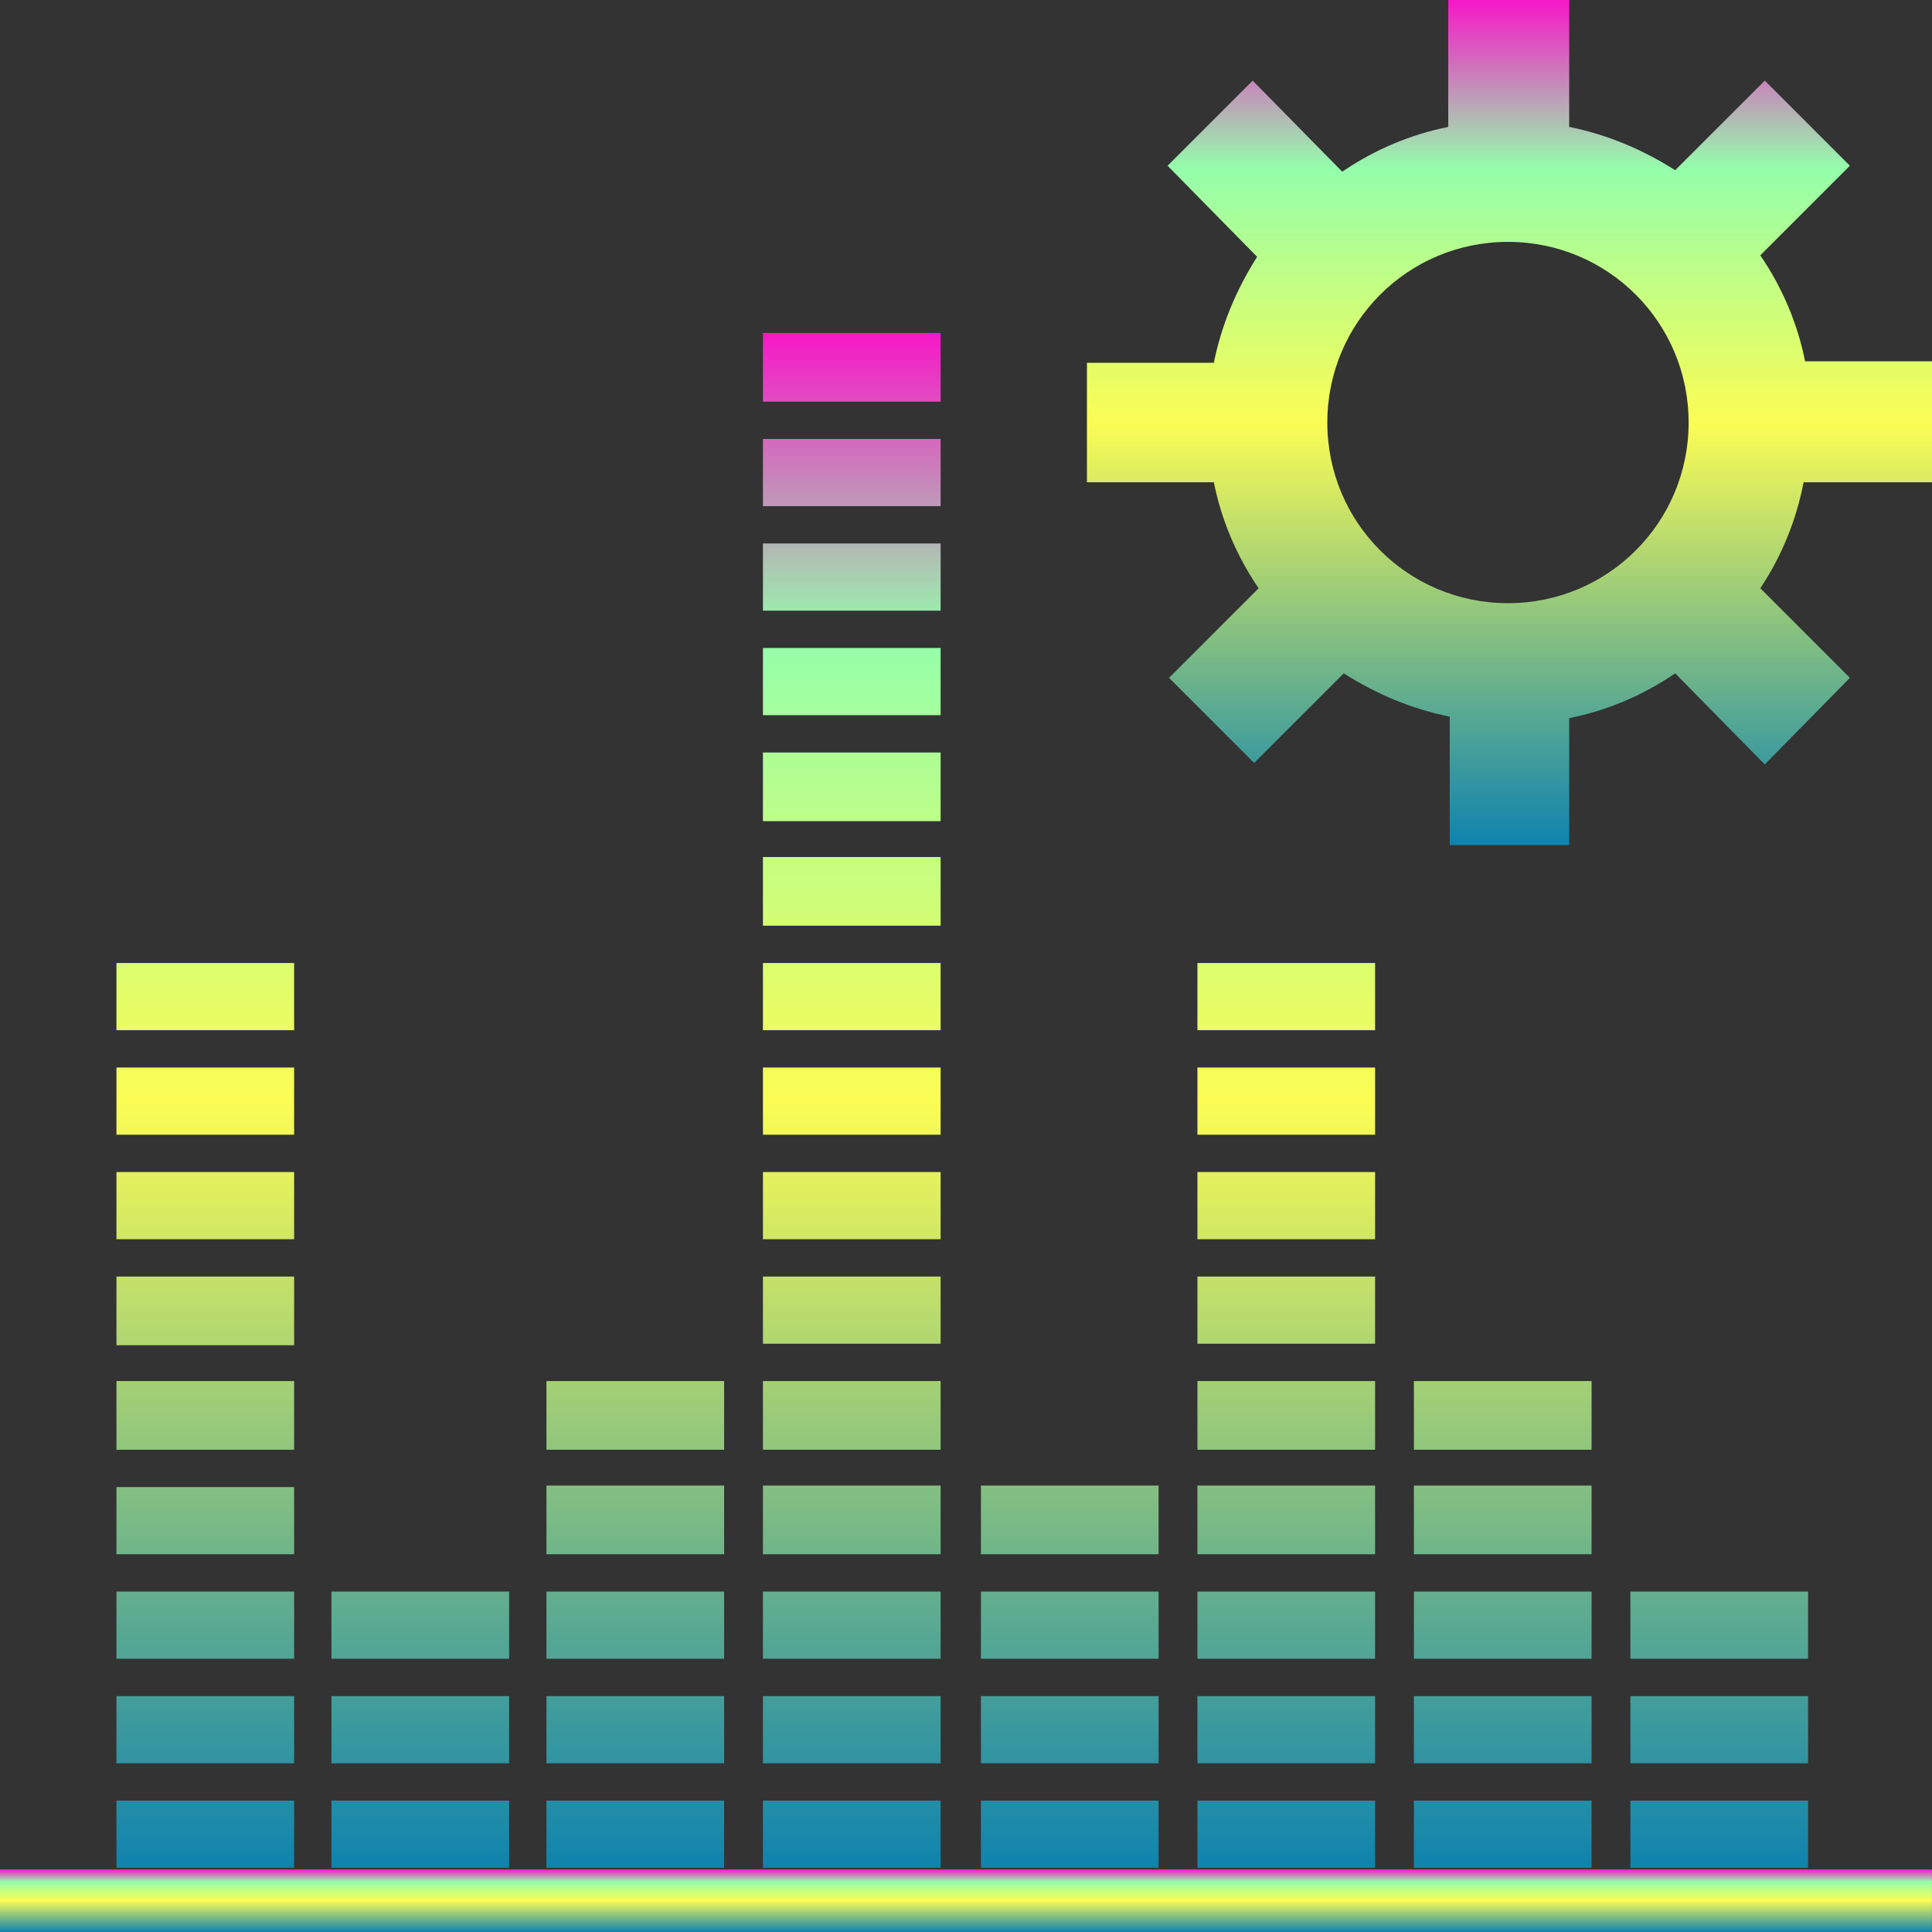 <?xml version="1.0" encoding="UTF-8" standalone="no"?>

<svg
   version="1.1"
   id="hdspconf"
   width="16"
   height="16"
   viewBox="0 0 1.294 1.294"
   xml:space="preserve"
   xmlns:xlink="http://www.w3.org/1999/xlink"
   xmlns="http://www.w3.org/2000/svg"
   xmlns:svg="http://www.w3.org/2000/svg"
   xmlns:rdf="http://www.w3.org/1999/02/22-rdf-syntax-ns#"
   xmlns:cc="http://creativecommons.org/ns#"
   xmlns:dc="http://purl.org/dc/elements/1.1/">
  <rect x="0" y="0" width="1.294" height="1.294" fill="#333333" stroke="none"/>
  <defs>
    <style id="current-color-scheme" type="text/css">
      .ColorScheme-Text { color: #0abdc6; } .ColorScheme-Highlight { color:#5294e2; }
    </style>
    <linearGradient id="arrongin" x1="0%" x2="0%" y1="0%" y2="100%">
      <stop offset="0%" style="stop-color:#dd9b44; stop-opacity:1"/>
      <stop offset="100%" style="stop-color:#ad6c16; stop-opacity:1"/>
    </linearGradient>
    <linearGradient id="aurora" x1="0%" x2="0%" y1="0%" y2="100%">
      <stop offset="0%" style="stop-color:#09D4DF; stop-opacity:1"/>
      <stop offset="100%" style="stop-color:#9269F4; stop-opacity:1"/>
    </linearGradient>
    <linearGradient id="cyberneon" x1="0%" x2="0%" y1="0%" y2="100%">
      <stop offset="0" style="stop-color:#0abdc6; stop-opacity:1"/>
      <stop offset="1" style="stop-color:#ea00d9; stop-opacity:1"/>
    </linearGradient>
    <linearGradient id="fitdance" x1="0%" x2="0%" y1="0%" y2="100%">
      <stop offset="0%" style="stop-color:#1AD6AB; stop-opacity:1"/>
      <stop offset="100%" style="stop-color:#329DB6; stop-opacity:1"/>
    </linearGradient>
    <linearGradient id="oomox" x1="0%" x2="0%" y1="0%" y2="100%">
      <stop offset="0%" style="stop-color:#0abdc6; stop-opacity:1"/>
      <stop offset="100%" style="stop-color:#b800ff; stop-opacity:1"/>
    </linearGradient>
    <linearGradient id="rainblue" x1="0%" x2="0%" y1="0%" y2="100%">
      <stop offset="0%" style="stop-color:#00F260; stop-opacity:1"/>
      <stop offset="100%" style="stop-color:#0575E6; stop-opacity:1"/>
    </linearGradient>
    <linearGradient id="sunrise" x1="0%" x2="0%" y1="0%" y2="100%">
      <stop offset="0%" style="stop-color: #FF8501; stop-opacity:1"/>
      <stop offset="100%" style="stop-color: #FFCB01; stop-opacity:1"/>
    </linearGradient>
    <linearGradient id="telinkrin" x1="0%" x2="0%" y1="0%" y2="100%">
      <stop offset="0%" style="stop-color: #b2ced6; stop-opacity:1"/>
      <stop offset="100%" style="stop-color: #6da5b7; stop-opacity:1"/>
    </linearGradient>
    <linearGradient id="60spsycho" x1="0%" x2="0%" y1="0%" y2="100%">
      <stop offset="0%" style="stop-color: #df5940; stop-opacity:1"/>
      <stop offset="25%" style="stop-color: #d8d15f; stop-opacity:1"/>
      <stop offset="50%" style="stop-color: #e9882a; stop-opacity:1"/>
      <stop offset="100%" style="stop-color: #279362; stop-opacity:1"/>
    </linearGradient>
    <linearGradient id="90ssummer" x1="0%" x2="0%" y1="0%" y2="100%">
      <stop offset="0%" style="stop-color: #f618c7; stop-opacity:1"/>
      <stop offset="20%" style="stop-color: #94ffab; stop-opacity:1"/>
      <stop offset="50%" style="stop-color: #fbfd54; stop-opacity:1"/>
      <stop offset="100%" style="stop-color: #0f83ae; stop-opacity:1"/>
    </linearGradient>
  </defs>
<path
   id="path_base"
   class="ColorScheme-Text"
   d="m -2.165e-5,1.294 h 0.078 0.119 0.025 0.119 0.025 0.119 0.026 0.119 0.026 0.119 0.026 0.119 0.027 0.119 0.026 0.119 0.083 V 1.252 H -2.165e-5 Z"
   style="stroke-width:0.02;fill:url(#90ssummer);opacity:1" />
<path
   id="path_matrix"
   style="stroke-width:0.02;opacity:1;fill:url(#90ssummer)"
   d="M 0.511 0.223 L 0.511 0.269 L 0.63 0.269 L 0.63 0.223 L 0.511 0.223 z M 0.511 0.294 L 0.511 0.339 L 0.63 0.339 L 0.63 0.294 L 0.511 0.294 z M 0.511 0.364 L 0.511 0.409 L 0.63 0.409 L 0.63 0.364 L 0.511 0.364 z M 0.511 0.434 L 0.511 0.479 L 0.63 0.479 L 0.63 0.434 L 0.511 0.434 z M 0.511 0.504 L 0.511 0.55 L 0.63 0.55 L 0.63 0.504 L 0.511 0.504 z M 0.511 0.574 L 0.511 0.62 L 0.63 0.62 L 0.63 0.574 L 0.511 0.574 z M 0.078 0.645 L 0.078 0.69 L 0.197 0.69 L 0.197 0.645 L 0.078 0.645 z M 0.511 0.645 L 0.511 0.69 L 0.63 0.69 L 0.63 0.645 L 0.511 0.645 z M 0.802 0.645 L 0.802 0.69 L 0.921 0.69 L 0.921 0.645 L 0.802 0.645 z M 0.078 0.715 L 0.078 0.76 L 0.197 0.76 L 0.197 0.715 L 0.078 0.715 z M 0.511 0.715 L 0.511 0.76 L 0.63 0.76 L 0.63 0.715 L 0.511 0.715 z M 0.802 0.715 L 0.802 0.76 L 0.921 0.76 L 0.921 0.715 L 0.802 0.715 z M 0.802 0.785 L 0.802 0.83 L 0.921 0.83 L 0.921 0.785 L 0.802 0.785 z M 0.078 0.785 L 0.078 0.83 L 0.197 0.83 L 0.197 0.785 L 0.078 0.785 z M 0.511 0.785 L 0.511 0.83 L 0.63 0.83 L 0.63 0.785 L 0.511 0.785 z M 0.078 0.855 L 0.078 0.901 L 0.197 0.901 L 0.197 0.855 L 0.078 0.855 z M 0.511 0.855 L 0.511 0.9 L 0.63 0.9 L 0.63 0.855 L 0.511 0.855 z M 0.802 0.855 L 0.802 0.9 L 0.921 0.9 L 0.921 0.855 L 0.802 0.855 z M 0.078 0.925 L 0.078 0.971 L 0.197 0.971 L 0.197 0.925 L 0.078 0.925 z M 0.366 0.925 L 0.366 0.971 L 0.485 0.971 L 0.485 0.925 L 0.366 0.925 z M 0.511 0.925 L 0.511 0.971 L 0.63 0.971 L 0.63 0.925 L 0.511 0.925 z M 0.802 0.925 L 0.802 0.971 L 0.921 0.971 L 0.921 0.925 L 0.802 0.925 z M 0.947 0.925 L 0.947 0.971 L 1.066 0.971 L 1.066 0.925 L 0.947 0.925 z M 0.366 0.995 L 0.366 1.041 L 0.485 1.041 L 0.485 0.995 L 0.366 0.995 z M 0.511 0.995 L 0.511 1.041 L 0.63 1.041 L 0.63 0.995 L 0.511 0.995 z M 0.657 0.995 L 0.657 1.041 L 0.776 1.041 L 0.776 0.995 L 0.657 0.995 z M 0.802 0.995 L 0.802 1.041 L 0.921 1.041 L 0.921 0.995 L 0.802 0.995 z M 0.947 0.995 L 0.947 1.041 L 1.066 1.041 L 1.066 0.995 L 0.947 0.995 z M 0.078 0.996 L 0.078 1.041 L 0.197 1.041 L 0.197 0.996 L 0.078 0.996 z M 0.078 1.066 L 0.078 1.111 L 0.197 1.111 L 0.197 1.066 L 0.078 1.066 z M 0.222 1.066 L 0.222 1.111 L 0.341 1.111 L 0.341 1.066 L 0.222 1.066 z M 0.366 1.066 L 0.366 1.111 L 0.485 1.111 L 0.485 1.066 L 0.366 1.066 z M 0.511 1.066 L 0.511 1.111 L 0.63 1.111 L 0.63 1.066 L 0.511 1.066 z M 0.657 1.066 L 0.657 1.111 L 0.776 1.111 L 0.776 1.066 L 0.657 1.066 z M 0.802 1.066 L 0.802 1.111 L 0.921 1.111 L 0.921 1.066 L 0.802 1.066 z M 0.947 1.066 L 0.947 1.111 L 1.066 1.111 L 1.066 1.066 L 0.947 1.066 z M 1.092 1.066 L 1.092 1.111 L 1.211 1.111 L 1.211 1.066 L 1.092 1.066 z M 0.078 1.136 L 0.078 1.181 L 0.197 1.181 L 0.197 1.136 L 0.078 1.136 z M 0.222 1.136 L 0.222 1.181 L 0.341 1.181 L 0.341 1.136 L 0.222 1.136 z M 0.366 1.136 L 0.366 1.181 L 0.485 1.181 L 0.485 1.136 L 0.366 1.136 z M 0.511 1.136 L 0.511 1.181 L 0.63 1.181 L 0.63 1.136 L 0.511 1.136 z M 0.657 1.136 L 0.657 1.181 L 0.776 1.181 L 0.776 1.136 L 0.657 1.136 z M 0.802 1.136 L 0.802 1.181 L 0.921 1.181 L 0.921 1.136 L 0.802 1.136 z M 0.947 1.136 L 0.947 1.181 L 1.066 1.181 L 1.066 1.136 L 0.947 1.136 z M 1.092 1.136 L 1.092 1.181 L 1.211 1.181 L 1.211 1.136 L 1.092 1.136 z M 0.078 1.206 L 0.078 1.251 L 0.197 1.251 L 0.197 1.206 L 0.078 1.206 z M 0.222 1.206 L 0.222 1.251 L 0.341 1.251 L 0.341 1.206 L 0.222 1.206 z M 0.366 1.206 L 0.366 1.251 L 0.485 1.251 L 0.485 1.206 L 0.366 1.206 z M 0.511 1.206 L 0.511 1.251 L 0.63 1.251 L 0.63 1.206 L 0.511 1.206 z M 0.657 1.206 L 0.657 1.251 L 0.776 1.251 L 0.776 1.206 L 0.657 1.206 z M 0.802 1.206 L 0.802 1.251 L 0.921 1.251 L 0.921 1.206 L 0.802 1.206 z M 0.947 1.206 L 0.947 1.251 L 1.066 1.251 L 1.066 1.206 L 0.947 1.206 z M 1.092 1.206 L 1.092 1.251 L 1.211 1.251 L 1.211 1.206 L 1.092 1.206 z " />
<path
   d="m 0.97,0 v 0.085 c -0.025,0.005 -0.049,0.015 -0.071,0.03 L 0.839,0.054 0.782,0.111 0.842,0.172 c -0.014,0.022 -0.024,0.046 -0.029,0.071 H 0.728 V 0.323 h 0.085 c 0.005,0.025 0.015,0.049 0.03,0.071 l -0.06,0.06 0.057,0.057 0.06,-0.06 c 0.022,0.014 0.046,0.024 0.071,0.029 V 0.566 H 1.051 V 0.481 C 1.076,0.476 1.1,0.466 1.122,0.451 L 1.182,0.512 1.239,0.454 1.179,0.394 C 1.193,0.373 1.203,0.349 1.208,0.323 H 1.294 v -0.081 h -0.085 c -0.005,-0.025 -0.015,-0.049 -0.03,-0.071 L 1.239,0.111 1.182,0.054 1.122,0.114 C 1.1,0.1 1.076,0.09 1.051,0.085 V 0 Z m 0.04,0.162 c 0.067,0 0.121,0.054 0.121,0.121 0,0.067 -0.054,0.121 -0.121,0.121 -0.067,0 -0.121,-0.054 -0.121,-0.121 0,-0.067 0.054,-0.121 0.121,-0.121 z"
   style="fill:url(#90ssummer);fill-opacity:1;stroke-width:0.04"
   id="path_cog"
   class="ColorScheme-Text"/>
</svg>
